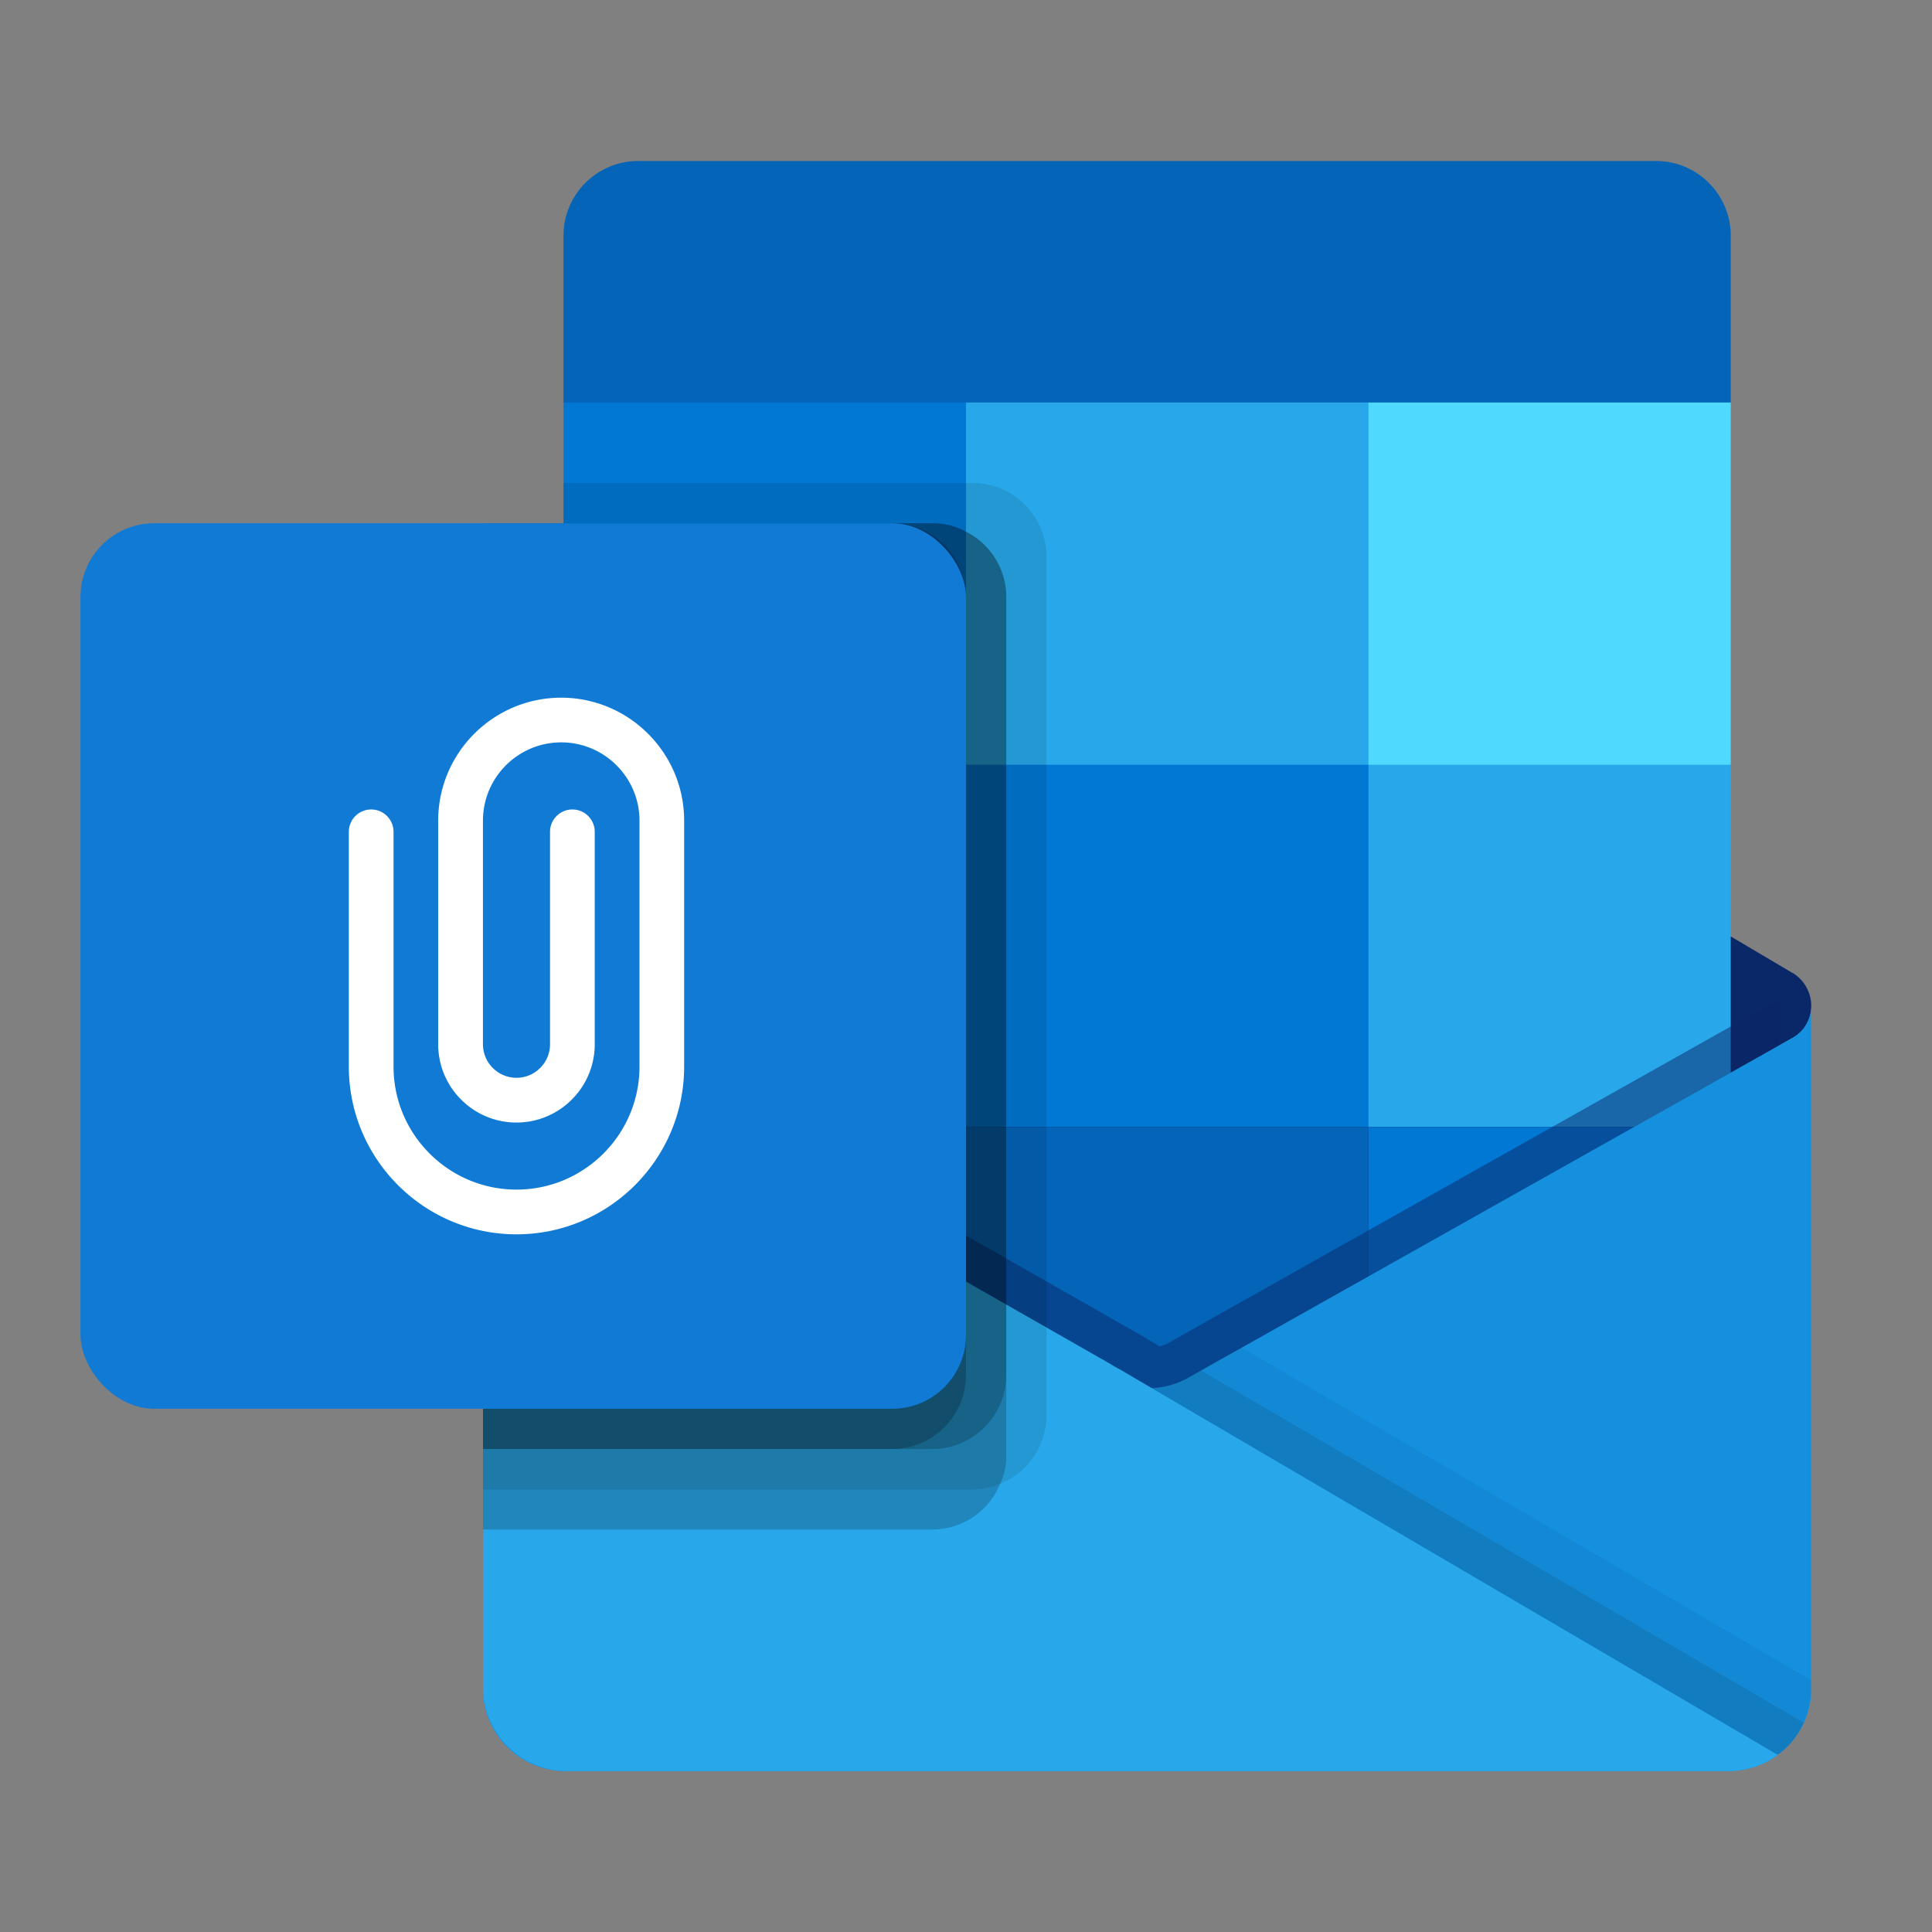 <svg width="72" height="72" viewBox="0 0 72 72" xmlns="http://www.w3.org/2000/svg">
  <rect x="0" y="0" width="72" height="72" fill="#808080" stroke="none"/>
  <g fill="none" fill-rule="evenodd">
    <path d="M67.5 37.5a1.44 1.44 0 00-.687-1.238h-.007l-.027-.015-22.35-13.23a3.039 3.039 0 00-.3-.178 3 3 0 00-2.751 0 3.039 3.039 0 00-.3.178l-22.35 13.23-.027.015a1.457 1.457 0 00-.687 1.257c.007.51.281.98.722 1.238l22.35 13.23c.097.065.197.124.3.178a3 3 0 002.751 0 3.361 3.361 0 00.3-.178l22.35-13.23A1.439 1.439 0 0067.5 37.5z" fill="#0A2767" fill-rule="nonzero"/>
    <path d="M21.333 28.666H36V42.111H21.333V28.666zM64.5 15V8.85c.035-1.538-1.182-2.813-2.72-2.85h-38.061C22.182 6.037 20.965 7.312 21 8.85V15l22.5 6 21-6z" fill="#0364B8" fill-rule="nonzero"/>
    <path fill="#0078D4" fill-rule="nonzero" d="M21 15h15v13.5H21z"/>
    <path fill="#28A8EA" fill-rule="nonzero" d="M51 15H36v13.5L51 42h13.5V28.5z"/>
    <path fill="#0078D4" fill-rule="nonzero" d="M36 28.5h15V42H36z"/>
    <path fill="#0364B8" fill-rule="nonzero" d="M36 42h15v13.5H36z"/>
    <path fill="#14447D" fill-rule="nonzero" d="M21.333 42.111H36v12.222H21.333z"/>
    <path fill="#0078D4" fill-rule="nonzero" d="M51 42h13.5v13.5H51z"/>
    <path d="M66.813 38.675l-.029.015-22.35 12.57c-.098.06-.197.117-.3.168a3.115 3.115 0 01-1.212.3l-1.221-.714a3.05 3.05 0 01-.3-.172l-22.65-12.927h-.011L18 37.5v25.446c.012 1.698 1.397 3.065 3.095 3.054h43.359c.025 0 .048-.012.075-.012a3.796 3.796 0 001.05-.219c.146-.062.287-.135.421-.219.101-.057.273-.181.273-.181A3.029 3.029 0 0067.5 62.946V37.5a1.35 1.35 0 01-.687 1.175z" fill="#2FB0EE" fill-rule="nonzero"/>
    <path d="M66.3 37.4v1.56L42.93 55.05 18.735 37.925a.015.015 0 00-.015-.015l-2.22-1.335v-1.125l.915-.015 1.935 1.11.045.015.165.105s22.74 12.975 22.8 13.005l.87.51c.075-.03.15-.06.24-.09.045-.03 22.575-12.705 22.575-12.705l.255.015z" fill="#0A2767" fill-rule="nonzero" opacity=".5"/>
    <path d="M0 0h72v72H0z"/>
    <path d="M66.813 38.675l-.029.017-22.35 12.57c-.098.06-.197.117-.3.168-.868.424-1.883.424-2.751 0a3.396 3.396 0 01-.3-.168l-22.35-12.57-.027-.017A1.35 1.35 0 0118 37.5v25.446A3.074 3.074 0 0021.093 66h43.314a3.074 3.074 0 003.093-3.054V37.5a1.35 1.35 0 01-.687 1.175z" fill="#1490DF" fill-rule="nonzero"/>
    <path d="M44.76 51.075l-.335.188a3.275 3.275 0 01-.3.17 3.107 3.107 0 01-1.179.312L51.45 61.8l14.834 3.575A3.057 3.057 0 0067.224 64.2L44.76 51.075z" fill="#000" fill-rule="nonzero" opacity=".1"/>
    <path d="M46.275 50.223l-1.849 1.04a3.275 3.275 0 01-.3.17 3.107 3.107 0 01-1.179.312l3.984 10.985L66.288 65.37a3.033 3.033 0 001.212-2.424v-.329L46.275 50.223z" fill="#000" fill-rule="nonzero" opacity=".05"/>
    <path d="M21.135 66h43.267a3.111 3.111 0 001.853-.6L41.7 51.017a3.05 3.05 0 01-.3-.172L18.75 37.917h-.011L18 37.5v25.359A3.138 3.138 0 0021.135 66z" fill="#28A8EA" fill-rule="nonzero"/>
    <path d="M39 20.75v31.995a2.757 2.757 0 01-1.725 2.55 2.583 2.583 0 01-1.02.21H18V19.5h3V18h15.255c1.515.006 2.742 1.234 2.745 2.749z" fill="#000" fill-rule="nonzero" opacity=".1"/>
    <path d="M37.5 22.25v31.995a2.446 2.446 0 01-.225 1.05A2.733 2.733 0 0134.755 57H18V19.5h16.755A2.52 2.52 0 0136 19.815a2.727 2.727 0 011.5 2.434z" fill="#000" fill-rule="nonzero" opacity=".2"/>
    <path d="M37.5 22.25v28.995c-.007 1.515-1.23 2.742-2.745 2.756H18V19.5h16.755A2.52 2.52 0 0136 19.815a2.727 2.727 0 011.5 2.434z" fill="#000" fill-rule="nonzero" opacity=".2"/>
    <path d="M36 22.25v28.995c-.002 1.517-1.228 2.748-2.745 2.756H18V19.5h15.255A2.747 2.747 0 0136 22.25z" fill="#000" fill-rule="nonzero" opacity=".2"/>
    <rect fill="#107AD5" fill-rule="nonzero" x="3" y="19.5" width="33" height="33" rx="2.749"/>
    <path fill="#50D9FF" fill-rule="nonzero" d="M51 15h13.5v13.5H51z"/>
    <g fill="#FFF" fill-rule="nonzero">
      <path d="M19.25 46C15.803 46 13 43.197 13 39.75V31a.833.833 0 01.833-.833c.46 0 .833.372.833.833v8.75c0 2.527 2.056 4.583 4.583 4.583 2.527 0 4.583-2.057 4.583-4.583v-9.167c0-1.608-1.308-2.917-2.917-2.917-1.608 0-2.917 1.308-2.917 2.917v8.333c0 .689.561 1.25 1.25 1.25s1.25-.561 1.25-1.25V31a.833.833 0 01.833-.833c.46 0 .833.372.833.833v7.917c0 1.608-1.308 2.917-2.917 2.917s-2.917-1.308-2.917-2.917v-8.333c0-2.527 2.056-4.583 4.583-4.583 2.527 0 4.583 2.057 4.583 4.583V39.75c0 3.447-2.803 6.25-6.25 6.25z"/>
    </g>
  </g>
</svg>
